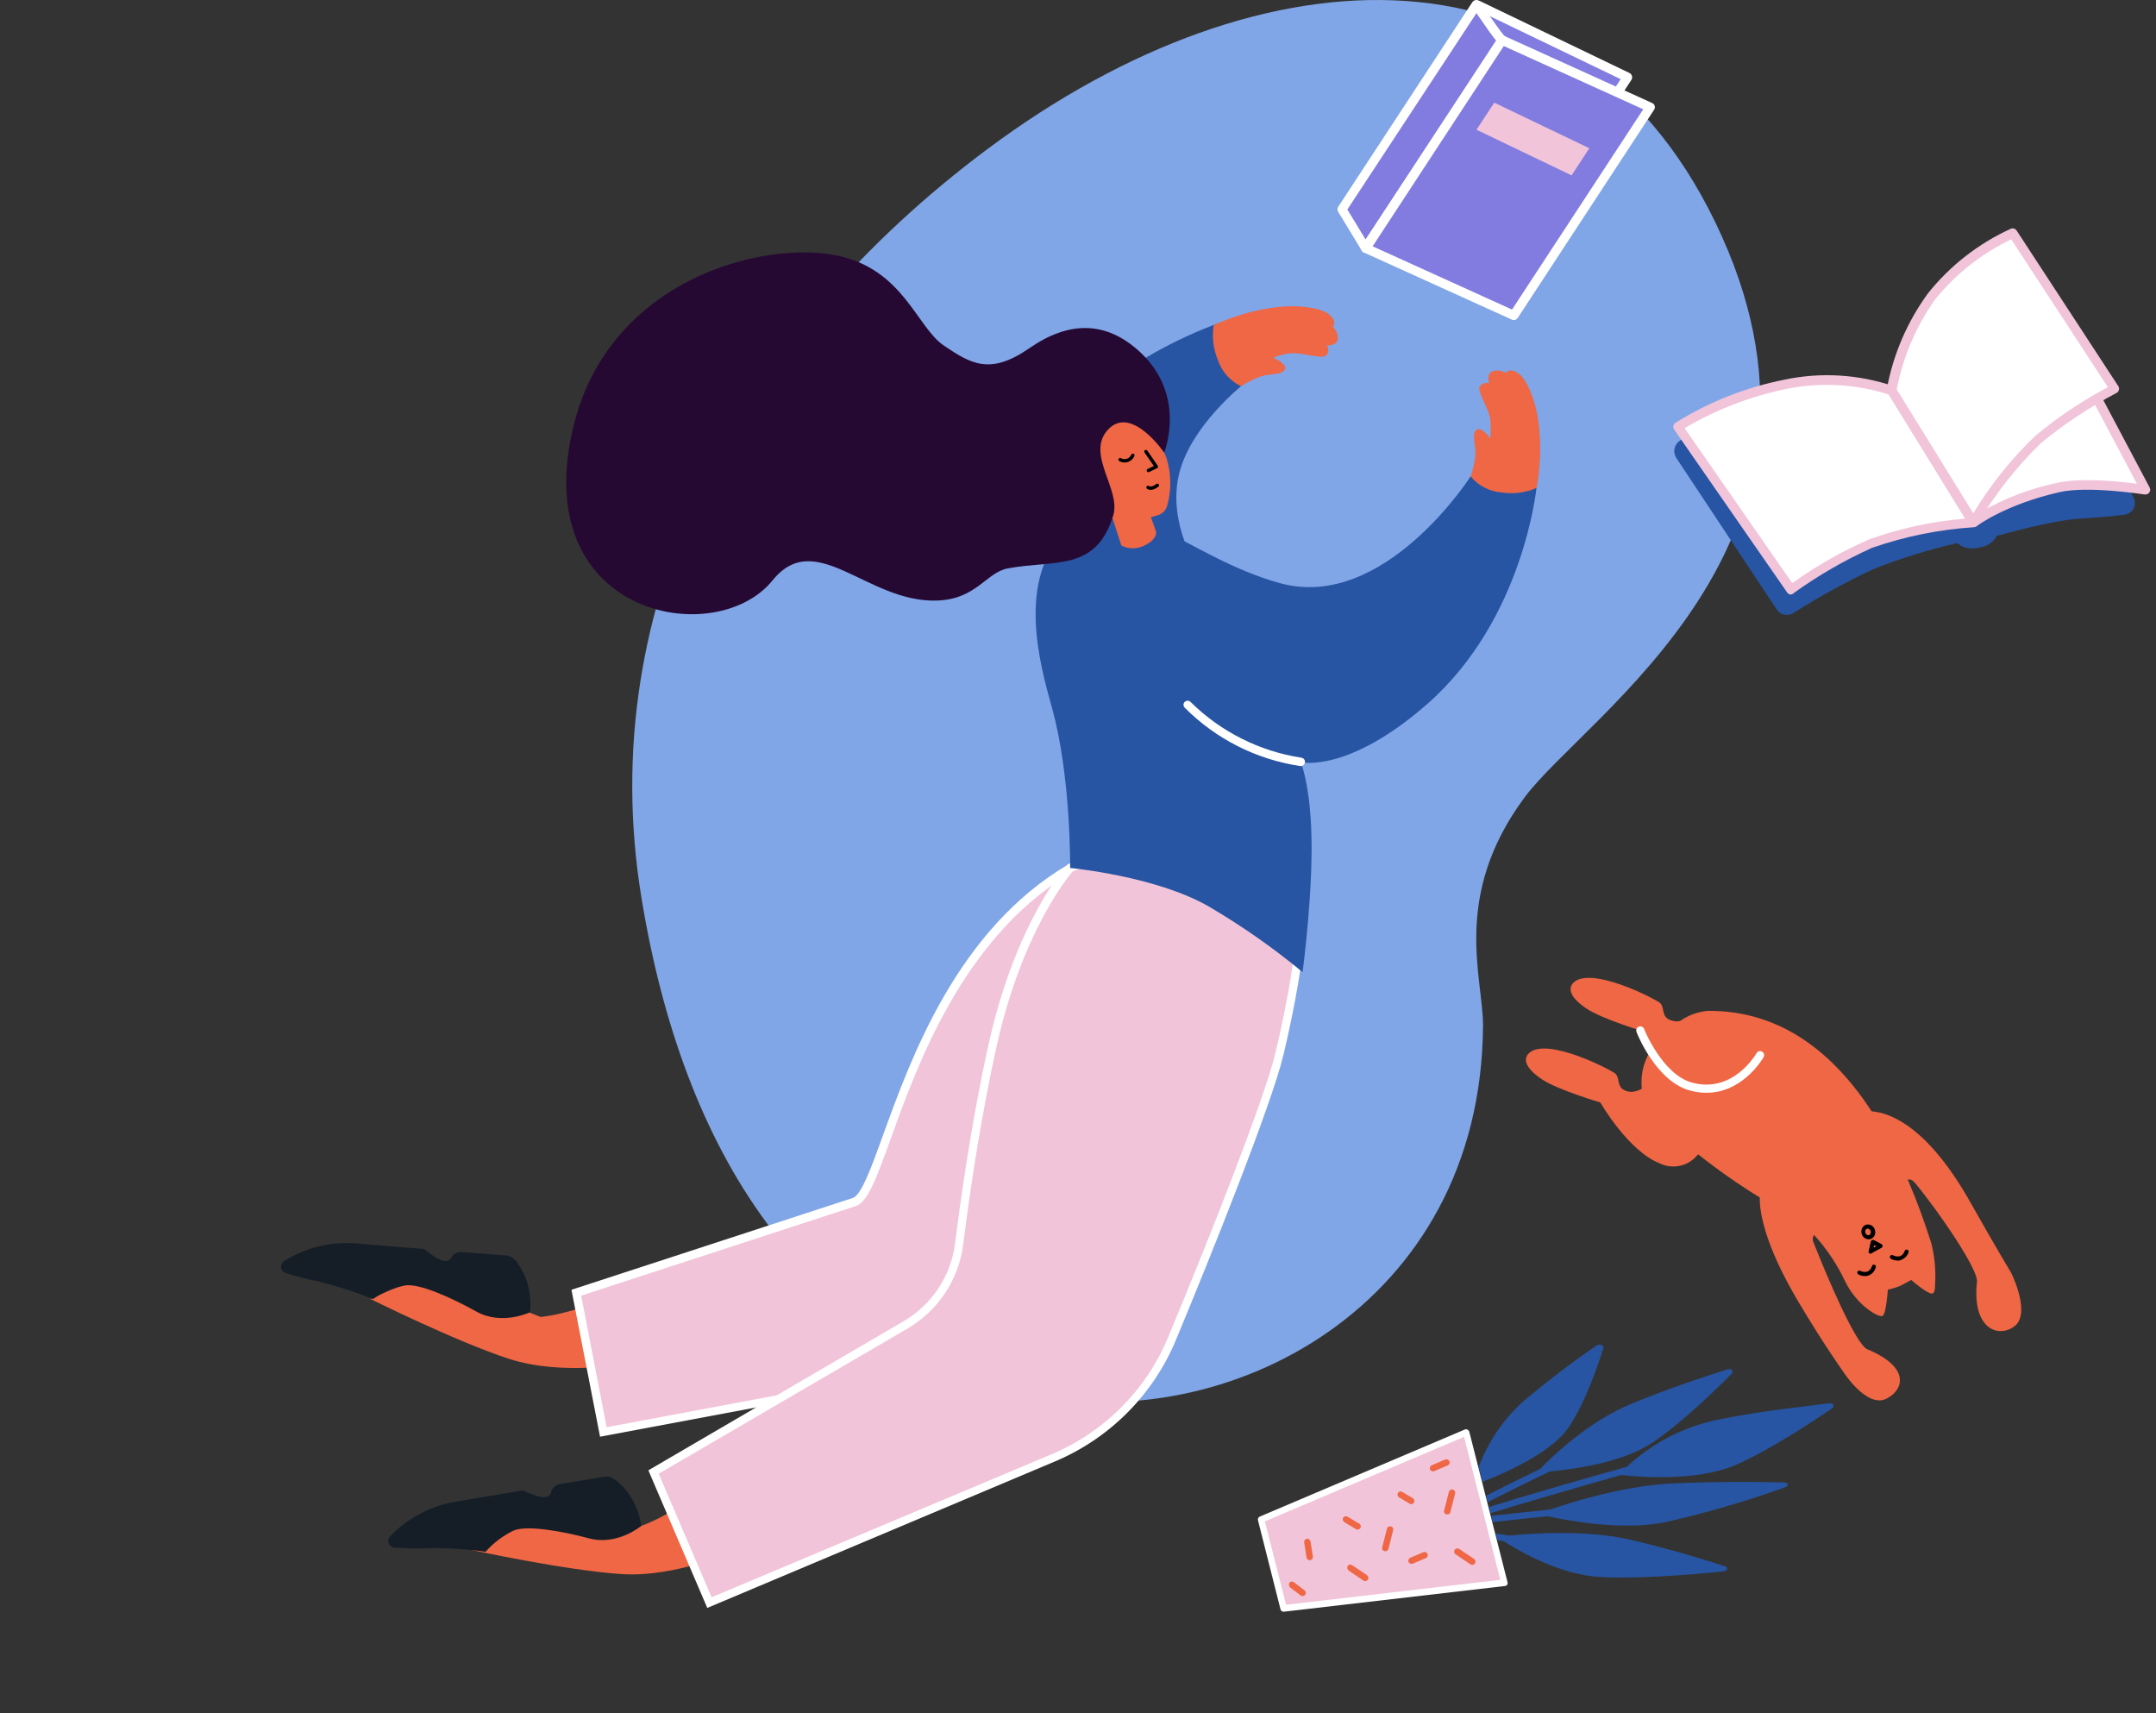<svg width="321" height="255" viewBox="0 0 321 255" fill="none" xmlns="http://www.w3.org/2000/svg">
<rect x="0" y="0" width="321" height="255" fill="#333333" stroke="none"/>
<path d="M220.803 152.713C220.853 145.653 216.053 133.453 226.983 118.713C236.203 106.313 276.853 80.893 256.403 35.273C235.953 -10.347 188.053 -8.387 147.053 22.163C109.993 49.803 88.403 89.773 95.463 133.393C101.643 171.583 119.853 200.193 153.113 207.513C182.273 213.923 220.513 194.683 220.803 152.713Z" fill="#80A6E7"/>
<path d="M254.356 62.907L250.139 65.583C249.93 65.715 249.749 65.887 249.608 66.09C249.466 66.293 249.366 66.522 249.315 66.763C249.263 67.005 249.26 67.255 249.306 67.498C249.352 67.741 249.447 67.972 249.583 68.178L264.515 90.708C264.776 91.11 265.185 91.393 265.654 91.495C266.122 91.597 266.612 91.51 267.017 91.252C270.843 88.824 274.821 86.642 278.925 84.719C282.942 83.129 287.074 81.843 291.284 80.874C291.346 80.857 291.411 80.858 291.473 80.877C291.534 80.895 291.589 80.93 291.632 80.978C291.944 81.349 293.045 81.951 294.991 81.441C295.478 81.353 295.94 81.156 296.341 80.865C296.742 80.575 297.072 80.197 297.308 79.761C297.458 79.761 305.347 77.445 309.748 77.202C312.065 77.074 314.544 76.831 316.305 76.622C316.59 76.589 316.862 76.486 317.099 76.323C317.335 76.159 317.528 75.941 317.66 75.686C317.793 75.432 317.861 75.148 317.859 74.861C317.857 74.574 317.784 74.292 317.648 74.039L310.791 61.425L254.356 62.907Z" fill="#2755A3"/>
<path d="M308.451 52.227L319.467 72.916C319.467 72.916 311.011 71.561 306.562 72.557C298.106 74.456 293.925 77.746 293.925 77.746C293.925 77.746 295.767 67.321 298.327 62.212C300.887 57.104 308.451 52.227 308.451 52.227Z" fill="white"/>
<path d="M293.879 78.453C293.754 78.452 293.63 78.421 293.52 78.36C293.397 78.287 293.299 78.178 293.239 78.048C293.179 77.917 293.16 77.772 293.184 77.63C293.265 77.202 295.073 67.066 297.656 61.9C300.239 56.734 307.757 51.834 308.081 51.625C308.164 51.576 308.255 51.543 308.351 51.529C308.446 51.515 308.543 51.52 308.637 51.544C308.733 51.566 308.823 51.609 308.901 51.669C308.979 51.729 309.043 51.805 309.089 51.892L320.058 72.58C320.116 72.697 320.141 72.828 320.131 72.958C320.12 73.088 320.074 73.213 319.998 73.319C319.922 73.425 319.818 73.508 319.698 73.559C319.578 73.611 319.446 73.629 319.317 73.611C319.236 73.611 310.954 72.29 306.679 73.252C298.571 75.082 294.366 78.279 294.331 78.302C294.203 78.404 294.043 78.457 293.879 78.453ZM308.197 53.247C306.343 54.521 300.934 58.483 298.93 62.514C297.042 66.29 295.536 73.101 294.899 76.217C298.466 74.167 302.337 72.697 306.366 71.862C309.842 71.086 315.541 71.665 318.159 72.012L308.197 53.247Z" fill="#F1C4D9"/>
<path d="M266.669 87.754C270.366 85.087 274.325 82.801 278.484 80.932C283.435 79.195 288.598 78.135 293.832 77.781L281.669 58.159C276.551 56.433 271.063 56.109 265.777 57.22C260.127 58.347 254.727 60.485 249.838 63.533L266.669 87.754Z" fill="white"/>
<path d="M266.669 88.496H266.542C266.359 88.462 266.197 88.358 266.09 88.206L249.259 63.938C249.153 63.782 249.112 63.591 249.143 63.406C249.177 63.223 249.281 63.06 249.433 62.954C254.404 59.845 259.899 57.666 265.65 56.525C271.075 55.372 276.71 55.708 281.959 57.498C282.1 57.554 282.219 57.656 282.295 57.788L294.446 77.41C294.509 77.515 294.541 77.635 294.541 77.757C294.541 77.88 294.509 78 294.446 78.105C294.39 78.215 294.306 78.308 294.202 78.375C294.098 78.442 293.979 78.481 293.856 78.487C288.702 78.824 283.618 79.853 278.739 81.545C274.636 83.393 270.728 85.648 267.075 88.275C266.97 88.395 266.826 88.473 266.669 88.496ZM250.834 63.765L266.843 86.804C270.404 84.254 274.22 82.081 278.229 80.317C282.867 78.651 287.704 77.603 292.616 77.201L281.241 58.737C276.3 57.152 271.035 56.865 265.951 57.903C260.625 58.998 255.517 60.967 250.834 63.73V63.765Z" fill="#F1C4D9"/>
<path d="M314.833 57.892C310.795 60.011 306.983 62.538 303.458 65.433C299.69 69.081 296.44 73.227 293.798 77.758L281.646 58.124C282.586 53.056 284.648 48.263 287.681 44.096C290.908 40.084 295.019 36.872 299.694 34.713L314.833 57.892Z" fill="white"/>
<path d="M293.763 78.465C293.642 78.465 293.524 78.434 293.418 78.375C293.313 78.316 293.224 78.231 293.161 78.129L281.01 58.437C280.927 58.289 280.895 58.118 280.917 57.95C281.863 52.764 283.974 47.861 287.091 43.61C290.386 39.509 294.595 36.236 299.381 34.053C299.534 33.991 299.705 33.983 299.863 34.032C300.021 34.08 300.158 34.182 300.25 34.32L315.39 57.487C315.443 57.569 315.478 57.662 315.493 57.759C315.508 57.855 315.503 57.955 315.478 58.049C315.453 58.144 315.409 58.233 315.348 58.309C315.286 58.386 315.21 58.449 315.123 58.495C311.141 60.589 307.38 63.08 303.899 65.931C300.194 69.534 296.987 73.617 294.365 78.071C294.307 78.177 294.222 78.266 294.118 78.329C294.014 78.392 293.896 78.427 293.775 78.43L293.763 78.465ZM282.4 57.973L293.798 76.403C296.344 72.184 299.437 68.32 302.995 64.912C306.348 62.118 309.981 59.68 313.837 57.637L299.451 35.629C295.092 37.714 291.248 40.736 288.191 44.478C285.307 48.505 283.331 53.109 282.4 57.973Z" fill="#F1C4D9"/>
<path d="M221.996 42.49L199.973 31.382L220.017 0.767L242.314 11.498L221.996 42.49Z" fill="#827CE0"/>
<path d="M221.996 43.188C221.887 43.189 221.781 43.162 221.687 43.108L199.652 32C199.565 31.957 199.489 31.896 199.428 31.821C199.366 31.746 199.322 31.658 199.298 31.565C199.27 31.47 199.263 31.371 199.279 31.274C199.295 31.177 199.332 31.085 199.389 31.004L219.433 0.389C219.527 0.247 219.669 0.144 219.834 0.1C219.998 0.056 220.173 0.073 220.325 0.149L242.612 10.869C242.702 10.911 242.781 10.974 242.845 11.051C242.908 11.128 242.953 11.218 242.978 11.315C243.004 11.411 243.011 11.511 242.997 11.609C242.984 11.708 242.95 11.802 242.898 11.887L222.579 42.868C222.517 42.967 222.431 43.048 222.329 43.104C222.227 43.16 222.112 43.189 221.996 43.188ZM200.979 31.107L221.755 41.587L241.296 11.784L220.268 1.659L200.979 31.107Z" fill="white"/>
<path d="M223.643 5.96C222.275 4.272 220.992 2.515 219.799 0.698L199.824 31.175L203.336 36.953L223.643 5.96Z" fill="#827CE0"/>
<path d="M203.336 37.651C203.218 37.653 203.102 37.623 202.999 37.564C202.896 37.506 202.811 37.421 202.752 37.319L199.24 31.53C199.17 31.419 199.133 31.29 199.133 31.158C199.133 31.027 199.17 30.898 199.24 30.787L219.215 0.32C219.279 0.226 219.363 0.147 219.463 0.091C219.562 0.036 219.674 0.004 219.787 0C219.902 0 220.016 0.029 220.117 0.082C220.219 0.136 220.306 0.214 220.371 0.309C221.847 2.483 223.551 4.885 223.986 5.354H224.043C224.191 5.46 224.293 5.619 224.327 5.798C224.361 5.977 224.325 6.162 224.226 6.315L203.919 37.331C203.856 37.428 203.77 37.509 203.668 37.565C203.566 37.621 203.452 37.65 203.336 37.651ZM200.602 31.187L203.313 35.649L222.762 6.052C222.259 5.457 221.412 4.279 219.822 1.956L200.602 31.187Z" fill="white"/>
<path d="M225.382 46.952L203.336 36.953L223.643 5.96L245.689 15.96L225.382 46.952Z" fill="#827CE0"/>
<path d="M225.382 47.65C225.283 47.651 225.184 47.627 225.096 47.581L203.05 37.582C202.956 37.544 202.873 37.485 202.805 37.41C202.738 37.335 202.688 37.245 202.661 37.148C202.633 37.051 202.626 36.95 202.642 36.851C202.658 36.752 202.696 36.658 202.753 36.576L223.06 5.583C223.149 5.443 223.287 5.34 223.447 5.294C223.607 5.247 223.778 5.261 223.929 5.331L245.975 15.331C246.068 15.369 246.151 15.428 246.219 15.503C246.286 15.578 246.336 15.666 246.364 15.763C246.393 15.859 246.399 15.961 246.383 16.061C246.367 16.16 246.33 16.254 246.272 16.337L225.965 47.33C225.903 47.428 225.816 47.508 225.714 47.564C225.612 47.62 225.498 47.65 225.382 47.65ZM204.366 36.667L225.119 46.083L244.659 16.269L223.895 6.853L204.366 36.667Z" fill="white"/>
<path d="M233.986 26.107L219.834 19.312L222.477 15.285L236.629 22.069L233.986 26.107Z" fill="#F1C4D9"/>
<path d="M228.094 29.974L219.548 25.81L221.081 23.476L229.627 27.64L228.094 29.974Z" fill="#827CE0"/>
<path d="M299.435 189.479C299.435 189.479 296.963 185.381 293.445 179.121C287.084 167.794 281.521 165.652 278.668 165.436C273.162 157.022 265.361 150.389 254.272 150.48C252.806 150.607 251.399 151.116 250.191 151.956C249.942 152.045 249.675 152.07 249.415 152.029C247.146 151.719 247.954 150.157 247.216 149.352C246.821 148.886 236.905 143.696 234.264 146.283C233.345 147.193 233.868 148.6 236.265 150.174C238.662 151.748 244.954 153.631 244.954 153.631C245.285 154.407 245.667 155.159 246.099 155.884C244.792 157.664 244.202 159.87 244.446 162.064C243.938 162.37 243.357 162.535 242.764 162.543C240.496 162.243 241.309 160.731 240.566 159.876C240.171 159.411 230.255 154.22 227.614 156.807C226.695 157.717 227.228 159.123 229.615 160.698C232.002 162.273 238.271 164.118 238.271 164.118C238.271 164.118 242.391 171.346 247.154 173.201C248.113 173.656 249.199 173.768 250.231 173.518C251.262 173.269 252.177 172.672 252.821 171.828C255.752 174.154 258.82 176.302 262.009 178.261C261.964 180.144 262.537 184.991 267.759 193.794C271.419 199.97 274.447 204.217 274.447 204.217C274.447 204.217 277.978 209.762 280.934 208.181C283.519 206.824 284.372 203.491 278.009 200.851C276.305 200.136 271.971 189.965 270.056 185.062C269.948 184.874 269.894 184.66 269.9 184.443C269.906 184.226 269.973 184.015 270.092 183.834C271.96 185.887 273.514 188.206 274.702 190.715C276.47 194.366 279.722 196.171 280.279 195.898C280.836 195.625 281.077 191.977 281.077 191.977C281.73 191.845 282.368 191.648 282.981 191.388C283.633 191.055 284.558 190.537 284.558 190.537C284.558 190.537 287.174 192.844 287.758 192.538C288.171 192.329 288.084 191.503 288.149 190.161C288.165 188.458 287.966 186.759 287.556 185.105C286.603 182.1 285.447 178.864 284.048 175.61C284.35 175.511 284.721 175.607 285.151 176.13C288.545 180.212 294.544 188.951 294.344 190.788C293.597 197.627 297.298 199.18 299.738 197.566C302.604 195.781 299.435 189.479 299.435 189.479Z" fill="#EF6744"/>
<path d="M282.732 187.655C282.312 187.679 281.893 187.586 281.522 187.386C281.455 187.344 281.406 187.278 281.386 187.202C281.366 187.125 281.375 187.044 281.413 186.974C281.455 186.905 281.522 186.854 281.6 186.832C281.678 186.809 281.762 186.818 281.834 186.855C281.995 186.948 282.174 187.009 282.359 187.033C282.544 187.057 282.732 187.044 282.912 186.995C283.074 186.921 283.217 186.812 283.333 186.676C283.449 186.54 283.534 186.381 283.582 186.209C283.609 186.135 283.665 186.075 283.738 186.041C283.81 186.008 283.892 186.005 283.967 186.033C284.006 186.045 284.042 186.066 284.072 186.093C284.103 186.12 284.128 186.153 284.146 186.19C284.163 186.226 284.173 186.267 284.175 186.307C284.176 186.348 284.169 186.389 284.154 186.427C284.071 186.676 283.935 186.903 283.755 187.093C283.575 187.283 283.356 187.432 283.112 187.529C282.992 187.589 282.864 187.631 282.732 187.655Z" fill="black"/>
<path d="M277.845 189.959C277.444 189.988 277.043 189.903 276.688 189.716C276.617 189.677 276.565 189.613 276.541 189.537C276.517 189.46 276.523 189.378 276.559 189.306C276.577 189.27 276.602 189.238 276.633 189.212C276.664 189.186 276.7 189.167 276.738 189.156C276.777 189.145 276.817 189.142 276.857 189.147C276.897 189.153 276.935 189.166 276.97 189.187C277.307 189.351 277.692 189.387 278.054 189.287C278.217 189.205 278.36 189.089 278.473 188.947C278.586 188.805 278.667 188.639 278.71 188.462C278.722 188.425 278.742 188.39 278.767 188.36C278.793 188.33 278.825 188.306 278.86 188.288C278.895 188.27 278.933 188.26 278.973 188.257C279.012 188.254 279.051 188.259 279.089 188.271C279.126 188.283 279.161 188.303 279.191 188.329C279.22 188.354 279.245 188.386 279.263 188.421C279.28 188.456 279.291 188.494 279.294 188.534C279.297 188.573 279.292 188.612 279.28 188.65C279.214 188.91 279.09 189.151 278.918 189.357C278.746 189.562 278.53 189.727 278.286 189.838C278.145 189.897 277.997 189.938 277.845 189.959Z" fill="black"/>
<path d="M278.539 186.63C278.462 186.637 278.385 186.615 278.323 186.57C278.276 186.534 278.241 186.486 278.221 186.431C278.202 186.375 278.199 186.316 278.213 186.259L278.542 184.832C278.554 184.786 278.575 184.743 278.604 184.705C278.634 184.668 278.671 184.637 278.713 184.615C278.753 184.592 278.798 184.577 278.844 184.573C278.891 184.569 278.938 184.574 278.982 184.59L280.134 185.206C280.181 185.233 280.22 185.271 280.247 185.318C280.274 185.365 280.289 185.418 280.289 185.472C280.29 185.528 280.277 185.583 280.249 185.631C280.222 185.68 280.182 185.72 280.134 185.748L278.653 186.559L278.539 186.63ZM279.043 185.358L278.958 185.737L279.35 185.52L279.043 185.358Z" fill="black"/>
<path d="M278.268 184.486C278.028 184.491 277.792 184.417 277.597 184.276C277.403 184.134 277.26 183.933 277.191 183.703C277.142 183.559 277.122 183.408 277.132 183.257C277.142 183.106 277.182 182.959 277.249 182.823C277.364 182.587 277.567 182.406 277.815 182.319C278.088 182.243 278.381 182.278 278.629 182.417C278.877 182.555 279.06 182.786 279.139 183.059C279.19 183.19 279.213 183.331 279.209 183.472C279.205 183.613 279.173 183.752 279.115 183.88C279.057 184.009 278.974 184.125 278.871 184.221C278.768 184.318 278.647 184.393 278.515 184.443L278.268 184.486ZM278.039 182.89L277.969 182.897C277.92 182.912 277.874 182.938 277.836 182.973C277.798 183.008 277.767 183.051 277.747 183.098C277.689 183.232 277.681 183.383 277.726 183.522C277.757 183.642 277.833 183.745 277.938 183.81C278.044 183.875 278.17 183.897 278.291 183.871C278.387 183.812 278.462 183.723 278.505 183.618C278.547 183.513 278.555 183.397 278.527 183.287C278.498 183.178 278.436 183.08 278.348 183.009C278.26 182.937 278.152 182.896 278.039 182.89Z" fill="black"/>
<path d="M254.875 162.637C253.761 162.736 252.638 162.63 251.561 162.324C246.603 160.959 243.746 153.924 243.658 153.621C243.628 153.547 243.613 153.467 243.613 153.387C243.614 153.307 243.63 153.228 243.662 153.154C243.693 153.08 243.739 153.013 243.796 152.957C243.853 152.901 243.921 152.856 243.995 152.827C244.147 152.771 244.315 152.777 244.463 152.841C244.611 152.906 244.728 153.025 244.791 153.174C244.798 153.244 247.523 159.949 251.884 161.149C258.07 162.861 261.475 156.848 261.519 156.784C261.557 156.714 261.609 156.652 261.671 156.602C261.733 156.552 261.804 156.515 261.88 156.493C261.957 156.471 262.037 156.464 262.116 156.473C262.195 156.483 262.271 156.507 262.341 156.546C262.482 156.623 262.587 156.752 262.633 156.906C262.679 157.059 262.663 157.225 262.588 157.367C262.544 157.431 259.863 162.171 254.875 162.637Z" fill="white"/>
<path d="M191.107 239.415L187.753 226.2L218.293 213.233L223.963 235.589L191.107 239.415Z" fill="#F1C4D9"/>
<path d="M190.639 239.527L187.295 226.313C187.267 226.203 187.28 226.087 187.33 225.986C187.381 225.884 187.466 225.805 187.571 225.761L218.11 212.794C218.174 212.77 218.243 212.761 218.311 212.767C218.379 212.772 218.445 212.793 218.505 212.828C218.565 212.86 218.619 212.904 218.662 212.957C218.705 213.01 218.738 213.071 218.757 213.137L224.443 235.503C224.465 235.566 224.473 235.633 224.467 235.7C224.461 235.766 224.442 235.831 224.41 235.889C224.373 235.948 224.323 235.996 224.264 236.032C224.205 236.068 224.139 236.09 224.07 236.097L191.215 239.915C191.152 239.928 191.086 239.929 191.022 239.917C190.959 239.905 190.898 239.88 190.844 239.844C190.791 239.807 190.745 239.761 190.709 239.706C190.674 239.652 190.65 239.591 190.639 239.527ZM188.321 226.477L191.481 238.889L223.379 235.183L217.982 213.891L188.321 226.477Z" fill="white"/>
<path d="M216.516 231.09C216.495 230.996 216.501 230.899 216.535 230.809C216.57 230.72 216.63 230.642 216.708 230.587C216.787 230.532 216.88 230.502 216.975 230.5C217.071 230.498 217.165 230.525 217.246 230.577L219.469 232.072C219.575 232.144 219.648 232.255 219.672 232.381C219.696 232.506 219.669 232.637 219.597 232.743C219.525 232.849 219.414 232.922 219.288 232.946C219.162 232.97 219.032 232.943 218.926 232.871L216.712 231.377C216.662 231.345 216.618 231.303 216.585 231.253C216.551 231.204 216.528 231.148 216.516 231.09Z" fill="#EF6744"/>
<path d="M200.616 233.509C200.594 233.446 200.587 233.379 200.592 233.313C200.598 233.246 200.617 233.182 200.649 233.123C200.72 233.019 200.83 232.947 200.954 232.922C201.078 232.898 201.206 232.924 201.311 232.994L203.526 234.487C203.63 234.559 203.702 234.668 203.726 234.792C203.75 234.916 203.725 235.045 203.655 235.15C203.621 235.203 203.577 235.249 203.525 235.285C203.472 235.321 203.414 235.345 203.351 235.358C203.289 235.37 203.226 235.369 203.164 235.355C203.102 235.342 203.044 235.316 202.992 235.279L200.778 233.785C200.691 233.717 200.634 233.618 200.616 233.509Z" fill="#EF6744"/>
<path d="M214.995 225.096C214.981 225.017 214.988 224.936 215.015 224.861L215.72 222.079C215.753 221.958 215.832 221.855 215.94 221.792C216.049 221.728 216.177 221.71 216.299 221.74C216.422 221.771 216.527 221.85 216.592 221.959C216.657 222.067 216.677 222.197 216.647 222.32L215.942 225.093C215.911 225.216 215.833 225.321 215.724 225.386C215.615 225.451 215.485 225.471 215.363 225.441C215.276 225.421 215.196 225.379 215.132 225.318C215.067 225.258 215.02 225.181 214.995 225.096Z" fill="#EF6744"/>
<path d="M205.775 230.57C205.761 230.491 205.768 230.41 205.795 230.335L206.5 227.553C206.533 227.433 206.612 227.329 206.721 227.266C206.829 227.203 206.958 227.184 207.079 227.214C207.14 227.23 207.197 227.257 207.246 227.295C207.296 227.332 207.338 227.379 207.37 227.433C207.401 227.487 207.422 227.546 207.43 227.608C207.439 227.67 207.435 227.733 207.419 227.793L206.723 230.567C206.691 230.69 206.613 230.795 206.504 230.86C206.396 230.925 206.266 230.945 206.143 230.915C206.056 230.895 205.977 230.853 205.912 230.793C205.847 230.732 205.8 230.655 205.775 230.57Z" fill="#EF6744"/>
<path d="M208.093 222.624C208.073 222.563 208.066 222.499 208.071 222.436C208.077 222.372 208.095 222.31 208.125 222.254C208.156 222.2 208.197 222.152 208.247 222.114C208.297 222.077 208.354 222.049 208.414 222.034C208.475 222.018 208.538 222.016 208.6 222.025C208.661 222.035 208.721 222.057 208.774 222.09L210.431 223.079C210.511 223.154 210.562 223.254 210.577 223.363C210.592 223.471 210.569 223.582 210.513 223.676C210.456 223.769 210.369 223.841 210.266 223.879C210.164 223.917 210.051 223.918 209.947 223.883L208.29 222.894C208.195 222.829 208.126 222.733 208.093 222.624Z" fill="#EF6744"/>
<path d="M199.942 226.311C199.922 226.252 199.915 226.19 199.92 226.128C199.925 226.065 199.943 226.005 199.973 225.95C200.005 225.896 200.047 225.848 200.097 225.81C200.148 225.772 200.205 225.744 200.266 225.728C200.327 225.712 200.391 225.708 200.453 225.717C200.516 225.726 200.576 225.747 200.631 225.779L202.288 226.767C202.355 226.792 202.415 226.831 202.465 226.882C202.515 226.932 202.553 226.993 202.576 227.061C202.599 227.128 202.607 227.199 202.6 227.27C202.592 227.34 202.569 227.408 202.532 227.469C202.495 227.53 202.444 227.581 202.385 227.62C202.326 227.659 202.258 227.684 202.188 227.694C202.117 227.704 202.046 227.698 201.978 227.676C201.91 227.655 201.848 227.619 201.796 227.571L200.138 226.582C200.04 226.521 199.969 226.424 199.942 226.311Z" fill="#EF6744"/>
<path d="M194.536 231.902L194.175 229.612C194.155 229.487 194.186 229.359 194.259 229.256C194.333 229.153 194.445 229.084 194.57 229.063C194.694 229.049 194.819 229.081 194.92 229.154C195.022 229.227 195.093 229.335 195.119 229.457L195.48 231.747C195.489 231.862 195.455 231.977 195.386 232.07C195.316 232.163 195.215 232.227 195.102 232.252C194.988 232.276 194.87 232.258 194.768 232.202C194.667 232.146 194.589 232.055 194.55 231.945L194.536 231.902Z" fill="#EF6744"/>
<path d="M191.939 236.035C191.914 235.968 191.904 235.896 191.91 235.825C191.916 235.754 191.938 235.685 191.974 235.623C192.012 235.573 192.058 235.53 192.112 235.498C192.166 235.466 192.226 235.444 192.288 235.436C192.351 235.427 192.414 235.43 192.475 235.446C192.536 235.462 192.592 235.49 192.642 235.529L194.23 236.74C194.329 236.819 194.394 236.934 194.41 237.06C194.426 237.186 194.392 237.314 194.315 237.416C194.278 237.465 194.23 237.507 194.176 237.539C194.122 237.57 194.062 237.59 194 237.598C193.938 237.606 193.875 237.602 193.814 237.585C193.754 237.569 193.697 237.54 193.648 237.502L192.061 236.291C191.996 236.219 191.954 236.13 191.939 236.035Z" fill="#EF6744"/>
<path d="M209.691 232.456C209.663 232.345 209.675 232.227 209.726 232.125C209.777 232.022 209.862 231.941 209.968 231.896L211.97 231.045C212.083 231.012 212.203 231.022 212.309 231.073C212.415 231.123 212.499 231.211 212.545 231.319C212.591 231.427 212.596 231.548 212.558 231.659C212.521 231.771 212.444 231.864 212.342 231.923L210.341 232.766C210.224 232.816 210.093 232.818 209.975 232.771C209.857 232.724 209.762 232.633 209.711 232.517C209.703 232.497 209.696 232.477 209.691 232.456Z" fill="#EF6744"/>
<path d="M212.891 218.68C212.863 218.569 212.876 218.452 212.926 218.349C212.977 218.246 213.063 218.165 213.168 218.12L215.17 217.269C215.288 217.222 215.419 217.223 215.537 217.271C215.654 217.319 215.748 217.41 215.799 217.526C215.824 217.584 215.836 217.646 215.837 217.708C215.837 217.771 215.825 217.833 215.801 217.89C215.777 217.948 215.742 218.001 215.698 218.045C215.653 218.089 215.601 218.124 215.543 218.147L213.541 218.998C213.424 219.048 213.292 219.05 213.174 219.004C213.056 218.957 212.962 218.866 212.911 218.749L212.891 218.68Z" fill="#EF6744"/>
<path d="M221.71 224.33L221.943 225.255C227.037 223.672 234.419 221.542 241.39 219.571C243.124 219.771 252.442 220.71 258.5 218.043C263.573 215.815 269.944 211.585 272.758 209.653C273.217 209.337 272.965 208.825 272.375 208.893C269.498 209.296 262.203 210.012 256.174 211.261C250.943 212.25 246.101 214.708 242.215 218.348C234.907 220.4 227.039 222.657 221.71 224.33Z" fill="#2755A3"/>
<path d="M229.303 218.673C226.486 220.046 223.695 221.413 221.254 222.649L221.494 223.6C224.262 222.198 227.495 220.607 230.717 219.049C234.17 218.737 241.531 217.739 245.928 214.819C250.325 211.899 255.554 206.783 257.815 204.499C258.186 204.117 257.778 203.65 257.211 203.847C254.421 204.714 248.711 206.574 243.055 208.895C236.409 211.613 230.902 217.009 229.303 218.673Z" fill="#2755A3"/>
<path d="M230.753 224.72C227.749 225.028 224.734 225.352 222.018 225.659L222.25 226.593C224.814 226.298 227.589 225.995 230.389 225.704C233.602 226.412 241.504 227.863 247.812 226.622C253.902 225.257 259.9 223.514 265.773 221.402C266.375 221.192 266.282 220.693 265.641 220.68C262.467 220.601 255.901 220.517 249.073 220.826C241.931 221.149 234.187 223.544 230.753 224.72Z" fill="#2755A3"/>
<path d="M256.833 233.16C254.167 232.287 248.597 230.564 242.617 229.185C236.239 227.714 228.173 228.253 224.692 228.588L222.673 228.27L222.924 229.273L223.917 229.435C226.193 230.908 232.224 234.448 238.372 234.766C244.267 235.071 252.791 234.317 256.556 233.923C257.179 233.858 257.376 233.333 256.833 233.16Z" fill="#2755A3"/>
<path d="M220.748 220.668L220.905 220.513C224.083 219.272 230.984 216.247 233.522 212.515C236.06 208.783 237.948 203.168 238.723 200.655C238.852 200.234 238.145 199.996 237.696 200.304C233.939 202.88 230.313 205.642 226.831 208.58C223.848 211.261 221.558 214.625 220.158 218.384L220.748 220.668Z" fill="#2755A3"/>
<path d="M185.156 57.176C185.156 57.176 177.136 63.468 175.5 70.764C173.865 78.06 178.362 84.677 178.362 84.677L164.083 89.733C164.083 89.733 152.407 67.197 162.926 58.565C168.543 54.052 174.864 50.493 181.635 48.031C181.526 49.822 181.858 51.613 182.6 53.247C183.288 54.657 184.147 55.976 185.156 57.176Z" fill="#2755A3"/>
<path d="M184.776 57.496C183.969 57.111 183.248 56.567 182.655 55.896C182.063 55.225 181.612 54.443 181.329 53.594C180.635 51.953 180.421 50.149 180.713 48.391C183.387 47.172 186.214 46.319 189.117 45.858C193.923 45.106 196.94 46.149 197.544 46.568C199.319 47.786 198.442 48.59 198.442 48.59C198.442 48.59 199.493 49.715 199.097 50.761C198.794 51.523 197.569 51.412 197.569 51.412C197.569 51.412 198.073 52.288 197.446 52.909C196.819 53.53 193.958 52.447 192.221 52.59C191.306 52.658 190.412 52.891 189.58 53.278C189.58 53.278 191.824 54.183 191.264 55.057C190.703 55.931 189.03 55.523 187.508 56.107C186.554 56.48 185.639 56.945 184.776 57.496Z" fill="#EF6744"/>
<path d="M93.424 203.011C93.424 203.011 83.66 204.841 75.801 202.287C67.942 199.733 55.132 193.359 55.132 193.359L63.935 189.456L80.467 196.04C80.467 196.04 84.426 195.813 91.076 192.966C95.76 190.996 95.438 195.556 95.438 195.556L93.424 203.011Z" fill="#EF6744"/>
<path d="M78.91 195.342C78.91 195.342 74.742 197.368 70.926 195.242C67.11 193.115 62.319 190.994 60.282 191.36C58.575 191.717 56.955 192.406 55.513 193.386C52.888 192.315 50.185 191.443 47.429 190.78C45.759 190.437 44.107 190.007 42.481 189.493C42.308 189.426 42.157 189.312 42.045 189.164C41.933 189.016 41.864 188.84 41.846 188.655C41.829 188.47 41.863 188.284 41.945 188.118C42.027 187.951 42.154 187.811 42.311 187.713C45.355 185.812 48.907 184.884 52.492 185.054L63.176 185.935C63.176 185.935 65.461 187.962 66.525 187.718C66.654 187.687 66.777 187.63 66.884 187.551C66.992 187.472 67.082 187.373 67.15 187.258C67.29 186.973 67.511 186.736 67.787 186.579C68.062 186.421 68.379 186.35 68.695 186.375L75.571 186.909C75.923 187.014 76.251 187.188 76.534 187.423C76.818 187.657 77.051 187.946 77.221 188.272C77.893 189.247 78.375 190.341 78.642 191.496C78.961 192.751 79.052 194.054 78.91 195.342Z" fill="#151E27"/>
<path d="M159.394 129.186C135.29 143.333 131.975 177.344 127.157 178.916L85.801 192.408L89.821 213.158L144.381 202.955C152.939 201.362 160.528 196.467 165.509 189.328L159.394 129.186Z" fill="#F1C4D9"/>
<path d="M150.571 201.791C148.586 202.566 146.533 203.153 144.439 203.544L89.338 213.873L85.083 192.001L126.981 178.33C128.245 177.911 129.758 173.733 131.507 168.894C135.634 157.478 142.542 138.372 159.101 128.657L159.913 128.179L166.086 189.457L165.952 189.638C162.15 195.13 156.794 199.362 150.571 201.791ZM90.32 212.459L144.233 202.358C152.564 200.815 159.96 196.07 164.835 189.14L158.92 130.252C143.36 139.888 136.665 158.278 132.677 169.36C130.514 175.338 129.206 178.995 127.382 179.547L86.53 192.874L90.32 212.459Z" fill="white"/>
<path d="M109.776 230.697C109.776 230.697 100.755 234.868 92.51 234.322C84.266 233.776 70.275 230.752 70.275 230.752L77.85 224.806L95.46 227.145C95.46 227.145 99.241 225.968 104.985 221.629C109.038 218.563 109.836 223.051 109.836 223.051L109.776 230.697Z" fill="#EF6744"/>
<path d="M95.473 227.151C95.473 227.151 91.936 230.133 87.706 229.006C83.475 227.879 78.332 227.001 76.435 227.861C74.86 228.623 73.452 229.691 72.295 231.004C69.487 230.608 66.652 230.427 63.817 230.463C61.968 230.542 60.065 230.48 58.69 230.395C58.505 230.373 58.33 230.301 58.184 230.185C58.039 230.069 57.928 229.915 57.865 229.74C57.802 229.565 57.79 229.376 57.828 229.194C57.867 229.012 57.956 228.844 58.085 228.71C60.569 226.121 63.784 224.352 67.3 223.637L77.877 221.854C77.877 221.854 80.577 223.268 81.552 222.768C81.671 222.706 81.776 222.621 81.861 222.518C81.946 222.415 82.009 222.295 82.047 222.167C82.114 221.856 82.272 221.572 82.502 221.352C82.732 221.132 83.023 220.986 83.336 220.933L90.15 219.794C90.85 219.692 91.596 220.227 92.124 220.698C93.012 221.478 93.745 222.419 94.282 223.472C94.895 224.618 95.299 225.864 95.473 227.151Z" fill="#151E27"/>
<path d="M159.33 129.212C159.33 129.212 151.913 137.351 147.853 155.365C145.394 166.269 143.732 177.784 142.814 185.186C142.503 187.663 141.626 190.034 140.25 192.117C138.875 194.2 137.038 195.939 134.883 197.198L97.291 219.139L105.608 238.575L156.717 217.073C164.735 213.693 171.104 207.297 174.451 199.265C180.244 185.383 188.728 164.018 190.422 156.978C197.79 126.386 192.435 112.879 192.435 112.879C192.435 112.879 182.336 130.194 173.44 128.367C164.545 126.54 159.33 129.212 159.33 129.212Z" fill="#F1C4D9"/>
<path d="M105.303 239.36L96.534 218.877L134.567 196.666C136.639 195.448 138.403 193.772 139.726 191.766C141.049 189.76 141.895 187.477 142.198 185.094C143.163 177.426 144.818 166.032 147.243 155.206C151.29 137.24 158.524 129.13 158.87 128.78L159.044 128.647C159.286 128.553 164.6 125.885 173.597 127.726C181.955 129.441 191.836 112.694 191.932 112.527L192.58 111.437L193.038 112.61C193.257 113.169 198.369 126.632 191.084 157.052C189.275 164.566 180.183 187.232 175.09 199.444C171.692 207.637 165.194 214.156 157.012 217.58L105.303 239.36ZM98.073 219.381L105.95 237.776L156.508 216.51C164.398 213.211 170.664 206.926 173.938 199.025C180.515 183.247 188.323 163.338 189.869 156.829C195.869 131.936 193.348 118.32 192.288 114.343C189.8 118.279 181.285 130.583 173.359 128.957C165.433 127.331 160.455 129.373 159.7 129.722C158.921 130.639 152.189 138.853 148.437 155.513C146.021 166.281 144.364 177.644 143.407 185.276C143.075 187.842 142.161 190.299 140.735 192.458C139.309 194.618 137.409 196.423 135.179 197.737L98.073 219.381Z" fill="white"/>
<path d="M218.977 70.883C218.977 70.883 206.116 91.049 190.614 86.823C176.527 82.978 166.817 71.431 158.999 78.706C151.181 85.982 154.827 98.933 156.611 105.311C159.476 115.551 159.329 129.212 159.329 129.212C159.329 129.212 172.176 130.407 180.056 134.993C184.936 137.858 189.578 141.109 193.938 144.716C193.938 144.716 195.665 131.855 195.202 122.899C194.865 116.159 193.661 113.462 193.661 113.462C193.661 113.462 200.686 115.172 212.539 104.762C226.927 92.127 228.789 72.417 228.789 72.417L218.977 70.883Z" fill="url(#paint0_linear)"/>
<path d="M168.126 61.127C168.126 61.127 172.334 64.475 173.653 68.126C174.399 70.447 174.442 72.936 173.777 75.281C173.689 75.614 173.516 75.918 173.275 76.165C173.035 76.411 172.735 76.591 172.405 76.688L171.348 77.004C171.348 77.004 171.81 78.187 172.087 79.034C172.277 79.519 171.966 80.563 170.09 81.34C169.588 81.547 169.048 81.641 168.507 81.618C167.965 81.594 167.435 81.452 166.954 81.202L163.106 69.296C162.816 68.325 162.82 67.29 163.118 66.321C163.416 65.352 163.994 64.494 164.779 63.853L168.126 61.127Z" fill="#EF6744"/>
<path d="M170.614 67.219L172.16 69.471L170.976 70.041" stroke="black" stroke-width="0.5" stroke-linecap="round" stroke-linejoin="round"/>
<path d="M170.918 72.555C170.918 72.555 171.401 72.968 172.321 72.243" stroke="black" stroke-width="0.5" stroke-linecap="round" stroke-linejoin="round"/>
<path d="M168.664 67.778C168.592 67.953 168.483 68.111 168.345 68.241C168.206 68.371 168.042 68.469 167.863 68.53C167.683 68.591 167.493 68.613 167.304 68.595C167.115 68.576 166.933 68.517 166.769 68.422" stroke="black" stroke-width="0.5" stroke-linecap="round" stroke-linejoin="round"/>
<path d="M173.33 67.382C173.33 67.382 168.439 60.199 164.961 63.964C161.603 67.596 166.934 72.856 165.75 76.722C163.173 85.127 157.147 83.306 150.085 84.606C146.825 85.193 145.397 89.23 139.472 89.399C129.116 89.743 121.469 78.42 115.014 86.408C106.446 96.983 78.215 91.644 85.483 63.046C90.921 41.691 113.268 35.822 124.439 38.005C134.472 39.967 136.455 48.694 140.525 51.441C144.594 54.188 147.422 55.874 153.261 51.831C159.1 47.788 164.642 47.683 169.743 52.41C176.765 58.92 173.33 67.382 173.33 67.382Z" fill="#260933"/>
<path d="M218.964 70.932C219.535 71.619 220.239 72.183 221.033 72.592C221.828 73.001 222.696 73.246 223.588 73.312C225.35 73.582 227.153 73.347 228.787 72.632C229.313 69.749 229.445 66.808 229.181 63.889C228.744 59.035 226.984 56.373 226.43 55.891C224.8 54.467 224.251 55.508 224.251 55.508C224.251 55.508 222.891 54.773 221.983 55.418C221.316 55.882 221.73 57.052 221.73 57.052C221.472 56.974 221.196 56.979 220.942 57.067C220.687 57.155 220.466 57.321 220.312 57.542C219.878 58.302 221.774 60.954 221.895 62.528C221.973 63.433 221.97 64.343 221.885 65.248C221.885 65.248 220.469 63.3 219.753 64.052C219.038 64.804 219.838 66.328 219.654 67.945C219.52 68.961 219.289 69.961 218.964 70.932Z" fill="#EF6744"/>
<path d="M193.917 114.006C193.826 114.043 193.728 114.055 193.631 114.043C187.091 113.078 181.039 110.024 176.377 105.337C176.321 105.28 176.278 105.212 176.249 105.138C176.22 105.064 176.206 104.985 176.207 104.905C176.209 104.825 176.227 104.747 176.259 104.674C176.292 104.601 176.339 104.536 176.397 104.481C176.455 104.425 176.523 104.381 176.598 104.352C176.672 104.322 176.752 104.308 176.833 104.309C176.913 104.311 176.993 104.328 177.066 104.36C177.14 104.393 177.206 104.439 177.262 104.497C181.746 108.933 187.519 111.837 193.754 112.793C193.89 112.808 194.017 112.868 194.114 112.964C194.212 113.06 194.274 113.187 194.291 113.322C194.309 113.458 194.28 113.596 194.209 113.713C194.138 113.83 194.03 113.921 193.902 113.969L193.917 114.006Z" fill="white"/>
<defs>
<linearGradient id="paint0_linear" x1="-101234" y1="11184.2" x2="-97193.2" y2="5050.73" gradientUnits="userSpaceOnUse">
<stop offset="0.28" stop-color="#151E27"/>
<stop offset="0.39" stop-color="#192A41"/>
<stop offset="0.58" stop-color="#1F3C6B"/>
<stop offset="0.75" stop-color="#234A8A"/>
<stop offset="0.9" stop-color="#26529C"/>
<stop offset="1" stop-color="#2755A3"/>
</linearGradient>
</defs>
</svg>

